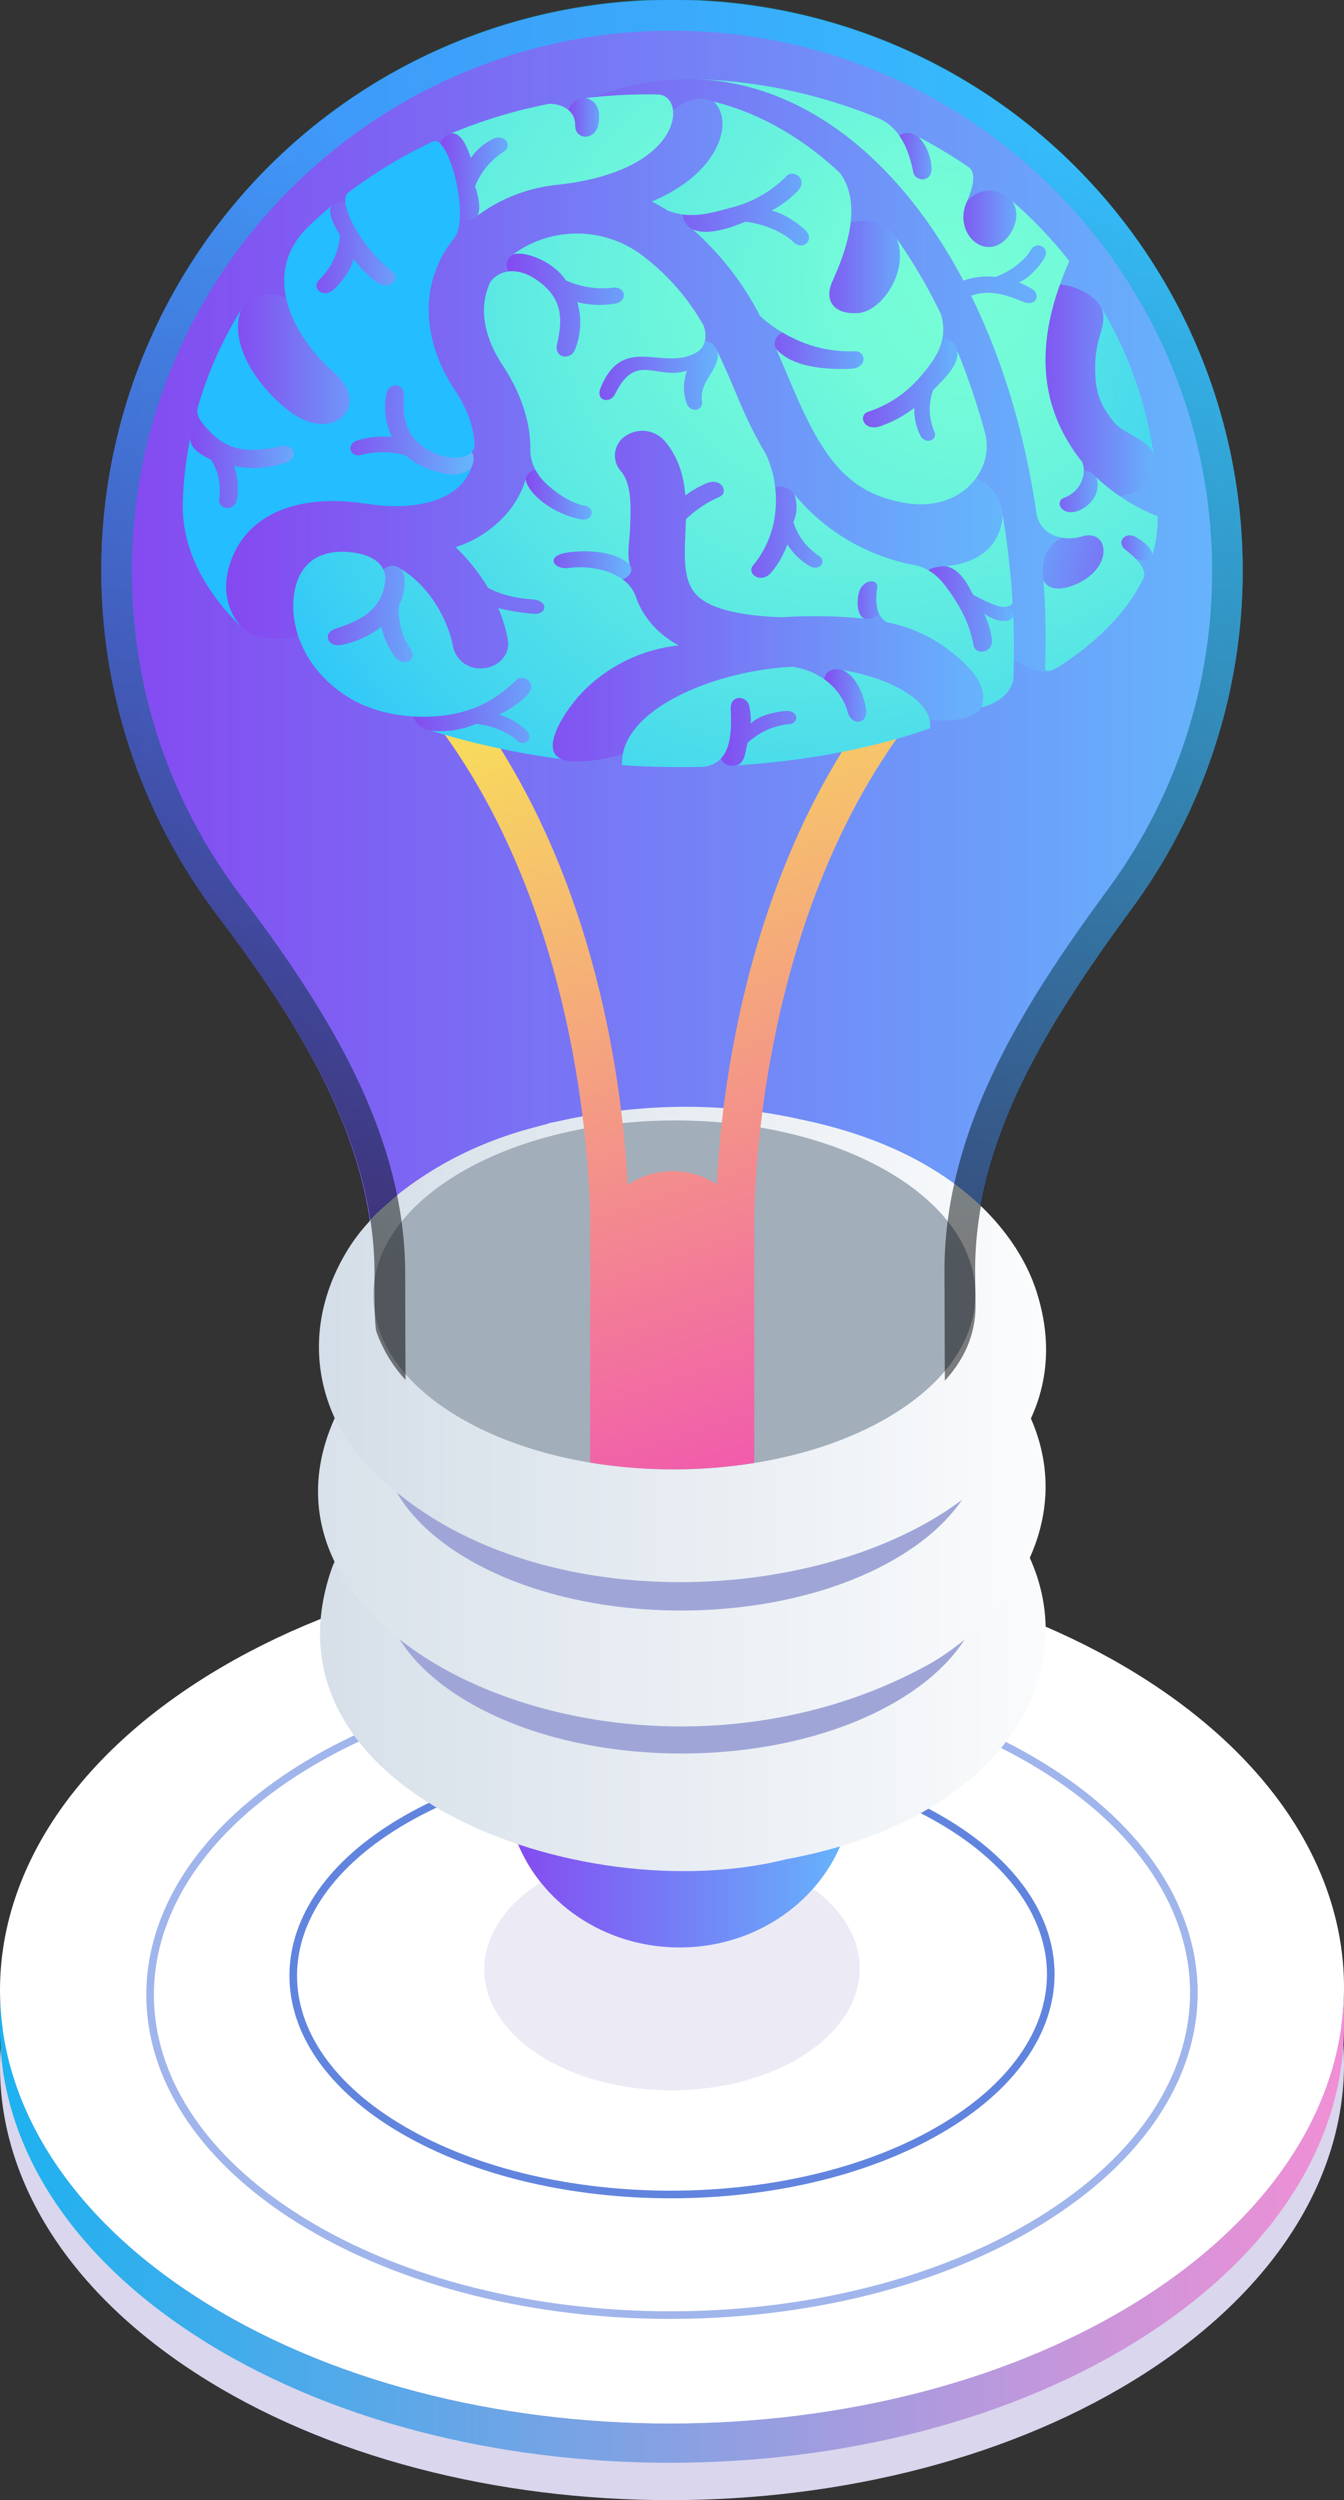 <svg xmlns="http://www.w3.org/2000/svg" xmlns:xlink="http://www.w3.org/1999/xlink" width="353.301" height="656.899" viewBox="0 0 353.301 656.899"><rect x="0" y="0" width="353.301" height="656.899" fill="#333333" stroke="none"/><defs><style>.a{fill:#d9d6ed;}.b{fill:url(#a);}.c{fill:#fff;}.d{fill:#ecebf5;}.e,.f{fill:none;stroke:#6184de;stroke-miterlimit:10;stroke-width:2px;}.f{opacity:0.6;}.g{fill:url(#b);}.h{fill:#8e8e8d;}.i{fill:url(#d);}.j{fill:#9fa6d7;}.k{fill:#a2aeba;}.l{fill:url(#g);}.m{fill:url(#i);}.n{fill:url(#l);}.o{fill:url(#n);}.p{fill:url(#af);}.q{fill:url(#ah);}.r{fill:url(#al);}.s{fill:url(#am);}.t{fill:url(#an);}.u{fill:url(#ao);}.v{fill:url(#ap);}.w{fill:url(#aq);}.x{fill:url(#ar);}.y{fill:url(#as);}.z{opacity:0.5;mix-blend-mode:screen;isolation:isolate;fill:url(#at);}</style><linearGradient id="a" x1="1" y1="0.5" x2="0" y2="0.5" gradientUnits="objectBoundingBox"><stop offset="0" stop-color="#f28fd5"/><stop offset="1" stop-color="#1cb2f0"/></linearGradient><linearGradient id="b" x1="1" y1="0.5" x2="0" y2="0.5" gradientUnits="objectBoundingBox"><stop offset="0" stop-color="#65b6fc"/><stop offset="1" stop-color="#8548f0"/></linearGradient><linearGradient id="d" x1="1" y1="0.5" x2="0" y2="0.5" gradientUnits="objectBoundingBox"><stop offset="0" stop-color="#fff"/><stop offset="1" stop-color="#d3dde7"/></linearGradient><linearGradient id="g" x1="0.506" y1="0.05" x2="0.717" y2="0.963" gradientUnits="objectBoundingBox"><stop offset="0" stop-color="#f7da5c"/><stop offset="1" stop-color="#f15dab"/></linearGradient><linearGradient id="i" x1="1" y1="0.5" x2="0" y2="0.5" xlink:href="#b"/><linearGradient id="l" x1="-0.567" y1="0.276" x2="1.646" y2="0.774" xlink:href="#b"/><linearGradient id="n" x1="1" y1="0.5" x2="0" y2="0.5" xlink:href="#b"/><linearGradient id="af" x1="1" y1="0.5" x2="-0.253" y2="0.5" xlink:href="#b"/><linearGradient id="ah" x1="1" y1="0.5" x2="-0.224" y2="0.5" xlink:href="#b"/><radialGradient id="al" cx="1.024" cy="-3.851" r="7.486" gradientTransform="matrix(-0.325, 0, 0, 1, 1.003, 0)" gradientUnits="objectBoundingBox"><stop offset="0" stop-color="#78ffd6"/><stop offset="0.187" stop-color="#71f9d9"/><stop offset="0.448" stop-color="#5febe2"/><stop offset="0.751" stop-color="#41d4f0"/><stop offset="1" stop-color="#24bdff"/></radialGradient><radialGradient id="am" cx="2.587" cy="0.287" r="1.543" gradientTransform="matrix(-1.666, 0, 0, 1, 8.285, 0)" xlink:href="#al"/><radialGradient id="an" cx="2.191" cy="1.535" r="6.185" gradientTransform="matrix(-0.546, 0, 0, 1, 2.621, 0)" xlink:href="#al"/><radialGradient id="ao" cx="0.853" cy="0.445" r="1.864" gradientTransform="matrix(-1.201, 0, 0, 1, 1.95, 0)" xlink:href="#al"/><radialGradient id="ap" cx="-0.118" cy="-2.561" r="8.194" gradientTransform="matrix(-1.365, 0, 0, 1, -0.504, 0)" xlink:href="#al"/><radialGradient id="aq" cx="0.894" cy="0.09" r="1.428" gradientTransform="matrix(-0.729, 0, 0, 1, 1.439, 0)" xlink:href="#al"/><radialGradient id="ar" cx="-2.693" cy="-0.187" r="5.142" gradientTransform="matrix(-2.495, 0, 0, 1, -14.182, 0)" xlink:href="#al"/><radialGradient id="as" cx="0.522" cy="0.341" r="1.268" gradientTransform="matrix(-1.285, 0, 0, 1, 1.199, 0)" xlink:href="#al"/><linearGradient id="at" x1="0.5" y1="0.916" x2="0.5" y2="0.086" gradientUnits="objectBoundingBox"><stop offset="0"/><stop offset="0.418" stop-color="#005768"/><stop offset="1" stop-color="#00d6ff"/></linearGradient></defs><g transform="translate(-255.735)"><g transform="translate(0)"><path class="a" d="M65.676,427.544c69.212-44.6,181.064-44.59,249.824,0,34.315,22.257,51.412,51.414,51.33,80.582-.082,29.282-17.476,58.575-52.143,80.92-69.22,44.6-181.067,44.6-249.822,0-34.379-22.3-51.481-51.522-51.335-80.753S31.068,449.841,65.676,427.544Z" transform="translate(242.206 34.397)"/><path class="b" d="M13.53,451.547C13.384,480.776,30.486,510,64.865,532.3c68.755,44.6,180.6,44.6,249.822,0,34.667-22.345,52.061-51.638,52.143-80.92v10.049c.028,29.373-17.364,58.783-52.143,81.2-69.22,44.6-181.067,44.6-249.822,0C30.486,520.33,13.384,491.1,13.53,461.875Z" transform="translate(242.206 71.002)"/><path class="c" d="M65.676,415.253c69.212-44.6,181.064-44.59,249.824,0,34.315,22.257,51.412,51.414,51.33,80.582-.082,29.282-17.476,58.575-52.143,80.92-69.22,44.6-181.067,44.6-249.822,0-34.379-22.3-51.481-51.523-51.335-80.753S31.068,437.55,65.676,415.253Z" transform="translate(242.206 26.543)"/><path class="d" d="M105.766,438.174c19.333-12.458,50.583-12.457,69.791,0,9.587,6.219,14.363,14.363,14.342,22.512-.025,8.179-4.883,16.364-14.57,22.606-19.337,12.46-50.583,12.46-69.791,0-9.6-6.228-14.383-14.394-14.342-22.56S96.1,444.4,105.766,438.174Z" transform="translate(291.838 56.592)"/><path class="e" d="M89.951,430.965c39.011-22.522,102.055-22.519,140.809,0S269.309,490,230.3,512.528s-102.055,22.524-140.807,0S50.937,453.489,89.951,430.965Z" transform="translate(272.26 47.163)"/><path class="f" d="M78.1,425.5c53.753-32.965,140.62-32.958,194.022,0s53.112,86.414-.636,119.385-140.62,32.968-194.017,0S24.346,458.469,78.1,425.5Z" transform="translate(257.589 38.666)"/><g transform="translate(282.355 0)"><path class="g" d="M179.8,132.669a149.908,149.908,0,0,1,121.129,238.39c-21.04,28.693-41.637,60.1-41.558,95.683l.087,8.187c-.875,10.783-8.29,21.445-22.3,29.822-30.463,18.207-80.559,18.7-111.9,1.119-14.756-8.277-22.714-19.09-23.832-30.116-.064-3.6-.021-7.468-.021-8.515-.02-35.305-20.162-66.286-41.447-94.462A149.894,149.894,0,0,1,179.8,132.669Z" transform="translate(-29.772 -132.669)"/><path class="h" d="M236.086,381.8c2.229-13.406-2.139-39.5-9.941-47.629S199.03,315.7,183.436,313.33s-60.858-5.432-92.893,16.092-17.172,53.808-11.129,57.924,6.925-35.436,74.273-37.541C221.036,347.724,236.086,381.8,236.086,381.8Z" transform="translate(-3.638 -18.286)"/><path class="g" d="M92.309,435.474c0,23.517,20.395,42.578,45.546,42.578s45.548-19.06,45.548-42.578S163.011,392.9,137.855,392.9,92.309,411.962,92.309,435.474Z" transform="translate(14.154 33.631)"/><path class="i" d="M64.763,401.233c.233-.464,3.886-8.215,4.407-8.215,12.085-19.6,49.707-40.96,100.81-36.421,104.08,8.887,109.844,104.185,13.935,121.876C129.429,492.1,43.207,460.089,64.763,401.233Z" transform="translate(-3.866 10.037)"/><path class="j" d="M93.728,371.83c30.462-18.207,80.556-18.708,111.9-1.129s32.055,46.595,1.583,64.813c-30.454,18.2-80.549,18.708-111.891,1.118C63.981,419.059,63.266,390.035,93.728,371.83Z" transform="translate(2.32 11.225)"/><path class="i" d="M70.051,369.464c10.962-16.74,36.734-28.39,39.97-28.39a127.066,127.066,0,0,1,18.9-5.166l.038-.018c.049,0,.118-.021.166-.021,86.983-16.651,149.216,40.024,113.017,88.851-4.64,6.315-13.752,13.694-19.923,17.126C142.646,486.159,29.05,433.973,70.051,369.464Z" transform="translate(-4.407 -4.712)"/><path class="j" d="M229.521,361.069c1.318,12.429-6.068,25.143-22.237,34.808-30.462,18.2-80.558,18.72-111.9,1.142-16.736-9.4-24.74-22.048-23.924-34.574,0,0,35.13,20.5,74.878,20.5S229.521,361.069,229.521,361.069Z" transform="translate(2.147 13.289)"/><path class="k" d="M76.034,394.4c.713-10.929-24.384-42.279,22.332-69.55,30.649-17.887,80.443-18.5,111.9-1.116,39.421,21.785,22.665,58.3,23.828,69.289,0,0-43.161,29.121-82.226,29.121S76.034,394.4,76.034,394.4Z" transform="translate(-2.424 -18.668)"/><path class="i" d="M69.165,347.2c0-.018.018-.028.018-.036a47.641,47.641,0,0,1,5.333-6.886c.67-1.341,6.589-6.255,7.664-7.233,19.047-15.015,37.746-17.657,39.963-18.767,1.98,0,30.575-8.725,65.264-.982,42.615,8.6,58.768,31.863,62.912,46.595l.02.029v.01C272,433.208,121.074,465.221,69.309,398.669,59.285,383.927,58.078,364.88,69.165,347.2Zm30.413,45.287c31.34,17.585,81.436,17.087,111.9-1.12s29.75-47.232-1.59-64.824S128.449,309.467,98,327.685,68.239,374.907,99.577,392.488Z" transform="translate(-4.09 -19.286)"/><path class="l" d="M172.472,391.375v60.592a135.5,135.5,0,0,1-43.14-.1V391.375c.026-1.06,1.911-92.76-52.961-148.276a5.039,5.039,0,1,1,7.168-7.084c46.061,46.6,54.264,114.879,55.636,142.907a21.2,21.2,0,0,1,23.46-.17c1.4-28.133,9.661-96.228,55.629-142.736a5.038,5.038,0,1,1,7.166,7.084C170.56,298.614,172.445,390.314,172.472,391.375Z" transform="translate(-0.823 -67.582)"/><g transform="translate(21.419 20.785)"><path class="g" d="M52.623,219.763a4.526,4.526,0,0,1,1.649,4.488c-.292,1.814-2.537,1.667-4.883.859s-6.65-4.493-4.689-6.55S50.379,217.86,52.623,219.763Z" transform="translate(200.636 -99.223)"/><path class="m" d="M90.654,162.984c-1.685-3.908-2.1-5.358-5.668-7.913s-6.086-.133-6.65,1.924,2.691,9.762,7.023,11.144S90.654,162.984,90.654,162.984Z" transform="translate(108.488 -139.841)"/><path class="g" d="M233.714,287.157s-1.983,9.441-5.53,11.745-4.981,3.178-9.829.7c-3.3-1.692-162.171-82.434-162.171-82.434s-2.306-5.248-.167-16.618,29.116-56.445,75.842-55.172c28.834.785,55.085,19.988,73.826,49.973.987,1.577,11.632-10.374,16.6-7.128,11.649,7.6-3.147,23.447-10.033,18.667C231.139,243.411,233.714,287.157,233.714,287.157Z" transform="translate(3.4 -145.35)"/><path class="g" d="M80.5,181.478c2.355-4.675,3.044-12.221-.244-15.476s-8.362-4.121-11.98.089c-3.706,4.316-4.4,10.759.846,12.126S80.5,181.478,80.5,181.478Z" transform="translate(137.842 -133.917)"/><path class="n" d="M60.749,235.36c-5.969-1.4-8.738,2.357-9.726-4.632s2.268-11.3,9.254-12.824,11.734,8.7,6.1,13.081Z" transform="translate(175.221 -99.082)"/><path class="g" d="M63.782,195.944c-.533-5.45.823-7.151-1.495-11.468s-10.936-8.285-17.62-5.106c3.449,2.278.57,5.738.143,9.711-.98,9.084-1.916,22.006,2.9,32.848,6.923,15.584,29.573,16.34,28.277.91C74.056,214.84,63.782,195.944,63.782,195.944Z" transform="translate(179.243 -124.345)"/><path class="o" d="M63.241,217.908c2.219-3.36,2.8-5.37.61-8.062s-4.312-1.875-6.471-.234-6.843,6.843-4.114,9.207C57.955,222.871,63.241,217.908,63.241,217.908Z" transform="translate(176.266 -105.252)"/><path class="g" d="M181.505,210.337c-1.088-2.677-2.126-3.508-1.639-6.055s4.194-4.122,8-3.39,21.267-.282,22.758,6.441-14.358,18.9-19.759,19.337-8.989-8.836-8.989-8.836Z" transform="translate(-177.894 -109.97)"/><path class="g" d="M169.15,171.357c.367-2.618-.674-3.358,1.434-5.268s6.194-1.329,10.234,3.032,13.189,13.863,10.09,18.834-24.3,3.609-24.3,3.609l-3.467-10.257Z" transform="translate(-131.493 -132.757)"/><path class="g" d="M141.911,151.458c-1.387-1.949-2.585-3.086-5.252-3.062s-5.083,1.241-4.824,6.763,7.682,7.138,9.277,3.422A12.564,12.564,0,0,0,141.911,151.458Z" transform="translate(-30.726 -143.403)"/><path class="g" d="M180.661,261.137c5.352,6.8,8.413,12.116,5.189,17.351-2.811,4.568-15.1,4.612-23.209.113-.823-.456-6.794,7.944-8.426,7.769-9.684-1.039-21.709,5.643-33,7.363-3.567.543-3.924-2.186-4.97-3.627-1.423-1.964-17.494-3.045-18.152-2.524-5.26,4.171-18.959,6.24-22.7,4.507-13.458-6.233,6.791-25.772,11.852-31.268s-2.534-31.244-3.475-45.759,13.021-30.827,26.367-9.447,40.766,36.979,52.577,40.094S180.661,261.137,180.661,261.137Z" transform="translate(24.128 -113.414)"/><path class="g" d="M140.923,219.834c2.572.18,8.761,3.819,10.087,5.679s-.523,4.089-4.675,4.465-19.342.141-18.479-5.306S135.4,219.441,140.923,219.834Z" transform="translate(-33.5 -97.864)"/><path class="g" d="M86.049,232.491c1.323,2.19,2.59,4.042,4.85,4.43,3.667.634,8.044-4.4,7.094-8.384s-7.251-6.494-9.564-3.021A14.349,14.349,0,0,0,86.049,232.491Z" transform="translate(88.274 -95.171)"/><path class="g" d="M128.928,255.8c-9.683-1.039-21.709,5.643-33,7.363-3.567.543-3.924-2.186-4.97-3.627L91,243.167l21.206,1.364Z" transform="translate(49.415 -82.84)"/><path class="g" d="M97.765,241.941c-2.334-1.083-1.065-1.278-3.457-1.788s-4.77-.275-5.011,3.908,3.144,11.56,7.5,12.232,6.44-4.012,4.481-7.958S97.765,241.941,97.765,241.941Z" transform="translate(79.077 -84.89)"/><path class="g" d="M176.427,211.973c-7.235-10.921-8.857-23.433-6.153-28.126s10.564-6.782,20.2,2.6,20.891,21.254,10.906,28.3S181.5,219.637,176.427,211.973Z" transform="translate(-154.911 -123.292)"/><path class="g" d="M96.039,196.525c10.095-2.963,14.791-16.158,9.9-23.766s-14.96-4.95-19.3.793S82.269,200.566,96.039,196.525Z" transform="translate(81.757 -130.833)"/><path class="g" d="M68.189,272.308c1.234,6.3,1.167,10.665,6.255,15.105s16.4,4.411,21.781-3.265,22.057,8.3,32.642,15.974c21.163,15.34,33.981-11.436,28.61-24.486s8.364-80.913,26.984-50.542,30.952,40.714,46.033,46.183c37.828,13.72,45.171-3.917,44-13.327-.975-7.828-6.492-11.675-17.813-11.478S221.227,207.19,214.5,191.124s-6.9-31.534-8.584-35.551-.567-3.194-7.413-6.328-13.555,4.157-19.4,11.154c-4.473,5.353-41.965-.074-52.023,15.963s-16.843,32.206-9.074,49.63-20.952,24.8-31.522,24.368S68.189,272.308,68.189,272.308Z" transform="translate(-58.937 -143.339)"/><path class="g" d="M135.286,173.581c-3.029-.452-4.87-1.459-7.4.272s-2.129,4.162,1.052,7.035,7.346,8.854,7.046,13.886,7.764,14.245,11.662,3.876,11.029-5.689,12.431-10.895,4.119-9.7-4.661-9.072S135.286,173.581,135.286,173.581Z" transform="translate(-41.078 -127.759)"/><path class="g" d="M134.755,214.866c-1.215-3.4-1.383-2.1-1.215-4.306s4.071-4.024,8.058-1.665,8.687,3.7,10.178,7.982-4.286,9.31-9.213,5.874A32.189,32.189,0,0,1,134.755,214.866Z" transform="translate(-43.368 -105.449)"/><path class="g" d="M155.09,257.1c-4.494-.239-4.853-.062-9.085-.906s-5.868-4.476-3.335-7.223,19.228-5.353,23.947-8.121,12.29.011,8.975,5.851,1.372,11.023-.344,13.035-8.069,1.095-10.577-.215S155.09,257.1,155.09,257.1Z" transform="translate(-80.839 -85.009)"/><path class="g" d="M187.255,230.473c.166-3.006.216-4.432-2.331-6.345s-4.984.069-6.6,2.523-10.329,8.3-13.362,9.654-6.21,10.547,1.108,9.916,14.225,1.952,16.179,3.347,10.519,1.857,7.254-5.515A26.182,26.182,0,0,1,187.255,230.473Z" transform="translate(-127.675 -95.496)"/><path class="g" d="M171.691,221.688c6.361.754,14.384-1.2,15.9-4.439s.138-5.183-2.681-5.545-12.568-8.246-12.857-12.947-6.409-9.554-8.2-2.885a25.926,25.926,0,0,1-9.341,13.765c-3.375,2.573-.4,8.456,5.825,7.966S171.691,221.688,171.691,221.688Z" transform="translate(-111.738 -115.152)"/><path class="g" d="M149.57,154.614c-2.306.733-3.463,2.413-2.857,5.891s2.288,10.047,2.172,13.248,5.333,5.194,7.563,2.49c1.751-2.126,9.8-16.089,9.8-16.089l-1.118-6.953-8.156.98S151.886,153.881,149.57,154.614Z" transform="translate(-79.02 -140.333)"/><path class="p" d="M108.382,178.024c-4.011-.166-6.428.574-9.249-1s-3.93-4.693.346-8.574,26.3-10.878,26.3-10.878l8.354,11.308-5.189,19.308Z" transform="translate(34.917 -137.539)"/><path class="g" d="M147.389,198.52c.128-3.614.852-5.912-.243-8.535s-2.809-3.022-6.117-2.416-18.908-1.844-23.947,3.788-4.76,18.31,2.891,13.524,13.65-4.129,13.65-4.129,5.8,11.211,11.926,5.917C148.089,204.47,147.389,198.52,147.389,198.52Z" transform="translate(-6.659 -118.528)"/><path class="q" d="M94.568,194.871c-3.571-2.119-4.112-1.31-5.578-4.253s2.2-5.837,6.553-5.165,19.616,5.081,19.616,5.081l-2.239,9.036Z" transform="translate(66.956 -119.785)"/><path class="g" d="M103.014,197.587c.823-2.6,1.891-4.517,1.354-7.3s-2.59-4.1-7.094-3.213-21.555,16.059-21.817,20.818,11.049,7.443,12.768,5.294,8.764,9.977,11.155,4.322S103.014,197.587,103.014,197.587Z" transform="translate(99.253 -118.86)"/><path class="g" d="M111.251,218.764c-.18-2.64.167-3.921-1.182-6.082s-5.422-3.237-8.279.187-8.7,16.172-5.753,20.568,17.405,3.1,17.405,3.1,10.824-4.163,6-9.625A73.414,73.414,0,0,0,111.251,218.764Z" transform="translate(50.667 -103.609)"/><path class="g" d="M89.793,238.828c1.178-.61,1.659-.792,1.777-2.277s-1.723-2.655-4.6-3.87-8.13-9.3-13.209-9.244-6.732,2.232-7.189,6.437S76.2,241.506,78.7,244.461s8.017,7.179,8.9,2.721A78.482,78.482,0,0,1,89.793,238.828Z" transform="translate(126.766 -95.449)"/><path class="r" d="M122.537,239.688c.793-.059,1.583-.093,2.373-.123,7.215,1.172,12.717,5.827,14.356,12.029.908,3.427,5.689,3.353,4.683-1.478-.634-3.052-2.265-8.071-6.138-9.711,13.407,2.244,23.92,8.464,23.065,15.32-15.533,5.409-33.05,8.625-51.1,9.736,2.575-.356,2.5-3.821,3.147-5.928a18.541,18.541,0,0,1,10.7-4.884c2.88-.116,2.68-3.275-.067-3.481-1.375-.1-7.681.8-9.8,3.363a19.309,19.309,0,0,0-.388-4.57c-.626-3.008-5.066-3.127-4.888.682.318,6.756.051,14.389-7.266,15.2-7.086.174-14.214.028-21.311-.436C79.291,250.784,103.773,241.093,122.537,239.688Z" transform="translate(35.574 -85.142)"/><g transform="translate(0 4.017)"><path class="s" d="M160.389,239.009A14.713,14.713,0,0,1,162.565,249c-.569,3.08,3.6,3.753,4.547.9a17.671,17.671,0,0,0-.661-9.266,25.764,25.764,0,0,0,13.86-.947c3.131-1.124,2.3-5.07-1.8-4.186-7.61,1.633-13.442,1.572-18.8-4.284-1.946-2.127-3.4-3.78-2.757-6.1a103.582,103.582,0,0,1,11.368-25.554c-3.38,8.877,4.155,20.036,12.3,26.405,4.139,3.237,7.205,3.583,8.864,3.649a7.589,7.589,0,0,0,5.663-2.108c2.693-2.67,2.219-7.328-2.382-11.352C182.619,207.27,173,190.785,185.737,178q3.044-2.94,6.317-5.665c-1.329,2.311,1.878,6.881,2.268,7.771a18.386,18.386,0,0,1-5.271,11.431c-2.485,2.159.464,4.92,3.111,3.147,1.142-.765,4.94-4.852,5.727-8.441a28.55,28.55,0,0,0,5.858,5.971c3.647,2.706,6.576-.9,4.389-2.6-9.025-7.018-14.45-18.633-11.739-20.734a123.728,123.728,0,0,1,22.486-13.543c4.148-1.41,9.59,19.949,5.484,25.4-8.954,11.057-9.1,26.025.18,40.063,3.231,4.883,4.958,9.828,5.138,14.245-.01,3.612-5.946,4.555-11.085,1.972-6.815-3.421-7.869-8.223-7.507-14.774.188-3.531-3.929-3.542-4.53-.769a17.891,17.891,0,0,0,1.408,11.59,21.98,21.98,0,0,0-9.472,1.024c-2.718,1.269-1.331,4.589,1.682,3.6a21.891,21.891,0,0,1,11.467.229,17.533,17.533,0,0,0,5.488,3.342c5.932,2.291,9.452,2.123,11.683-.162a12.666,12.666,0,0,1-1.8,3.362c-4.065,5.371-12.645,7.654-23.76,6.405-.939-.161-1.883-.289-2.844-.379-14.034-2.121-28.667.933-34.232,13.7-3,6.881-2.318,13.722,2.29,18.89-10.8-10.5-15.95-22-15.478-33.283h0a101.643,101.643,0,0,1,1.942-16.479C154.944,235.873,156.98,237.332,160.389,239.009Z" transform="translate(-152.962 -143.024)"/><path class="t" d="M127.41,171.925a19.234,19.234,0,0,1,7.243-8.875c2.917-1.662.634-4.893-2.357-3.639a15.239,15.239,0,0,0-5.981,5.081c-1.119-3.168-2.541-6.725-5.2-6.427a131.419,131.419,0,0,1,25.9-7.81c3.145.1,6.692,1.583,6.709,5.622.011,4.162,5.458,4.081,6.151-.42.567-3.673-.5-5.935-3.376-6.681a137.256,137.256,0,0,1,19.036-.949c7.454.248,7.235,20.087-26.526,23.73a42.436,42.436,0,0,0-21.016,8.136C129.111,178.094,128.2,174.191,127.41,171.925Z" transform="translate(-50.566 -147.801)"/></g><path class="u" d="M95.45,180.528c5.448.564,10.482,3.213,12.558,5.288,2.342,2.337,5.461-.193,3.549-2.662-.824-1.065-5.274-4.676-9.238-5.553a28.742,28.742,0,0,0,6.735-5.007c3.073-3.157-.867-5.971-2.791-4.073A30.941,30.941,0,0,1,91.5,176.863c-5.483,1.516-10.516,2.977-16.417.769a45.85,45.85,0,0,0-4.266-2.424c17.525-7.238,21.9-20.873,16.282-26.254,12.045,2.986,23.256,9.479,33.23,18.772,5.92,8.266,1.731,20.119-2.047,28.524-2.239,4.984.421,8.723,6.794,8.264s13.452-11.242,10.151-19.541a142.73,142.73,0,0,1,11.65,19.91c1.729,6.271-.6,10.741-5.292,16.153a30.315,30.315,0,0,1-13.925,9.428c-2.657.944-1.124,5.247,3.254,3.788a31.055,31.055,0,0,0,8.928-4.838,14.936,14.936,0,0,0,1.744,7.581c1.465,2.121,4.645.824,3.432-1.549a14.748,14.748,0,0,1-.22-10.685c2.9-2.988,6.856-6.527,6.353-10.285a187.524,187.524,0,0,1,7.392,21.96c2.247,9.559-6.532,20.427-21.093,17.977-15.55-2.608-22.066-12.432-30.208-31.789-1.2-2.854-2.436-5.783-3.767-8.741,4.042,4.712,12.473,5.548,19.541,5.274,4.681-.184,4.139-4.661,1.274-4.607a33.844,33.844,0,0,1-17.061-3.819,34.241,34.241,0,0,1-7.946-5.442,77.166,77.166,0,0,0-17.7-22.755C86.287,184.661,94.453,180.839,95.45,180.528Z" transform="translate(52.47 -143.047)"/><g transform="translate(29.049 40.574)"><path class="v" d="M73.951,236.2c-1.346-2.439-3.317-6.85-7.282-7.546,7.566-.692,14.353-4.421,15.027-13.376A223.446,223.446,0,0,1,84.3,238.237C82.809,240.978,77.556,238,73.951,236.2Z" transform="translate(104.812 -141.238)"/><path class="w" d="M67.782,260.779c2.29-5.525,7.61-7.944,14.976-6.776,6.966,1.108,8.108,5.115,7.923,7.013-.742,7.5-5.542,10.439-12.885,12.845-3.953,1.295-2.146,4.974,1.159,4.36a24.411,24.411,0,0,0,10.724-4.852,19.017,19.017,0,0,0,3.911,8.425c2.257,2.219,5.689.044,3.67-2.527a18.1,18.1,0,0,1-3.036-11.3c1.149-2.168,2.6-7.661.439-9.8,7.626,4.535,12.611,13.648,13.811,20.547a7.188,7.188,0,0,0,6.963,5.633,7.942,7.942,0,0,0,1.375-.061c3.978-.516,6.7-3.852,6.068-7.445a37.939,37.939,0,0,0-2.527-8.346,54.45,54.45,0,0,0,9.452,1.536c3.37.159,3.9-3.542-.58-3.814-3.739-.226-8.435-1.213-11.591-3.063a49.288,49.288,0,0,0-8.512-10.647A29.648,29.648,0,0,0,123.549,242.5a25.38,25.38,0,0,0,4.039-7.856c.113,2.778,5.738,8.766,14.433,10.549,3.263.669,4-3.127,1.1-3.575-2.214-.343-5.591-1.873-9.133-4.871-2.577-2.173-5.281-5.424-5.2-10.024.049-7.018-2.391-14.606-7.292-22.016-5.193-7.853-6.22-15.551-3.211-21.893,2.431-3.237,7.2-4.014,12.229-.487,6.65,4.66,6.889,9.918,5.3,16.83-.857,3.724,3.535,4.353,4.691,1.5a19.144,19.144,0,0,0,.639-12.527,23.938,23.938,0,0,0,10.288.321c3.132-.939,2.265-4.676-1.134-4.076a23.6,23.6,0,0,1-12.173-1.95c-3.354-5.183-11.1-7.884-13.907-6.794.051-.039.1-.079.146-.115a28.432,28.432,0,0,1,34.276.68A59.616,59.616,0,0,1,174.2,194.063c.515.875,1.837,5.422-2.075,7.487-8.667,4.62-19.021-5.224-24.864,9.121-1.421,3.48,2.522,4.209,3.778,1.66,5.556-11.291,10.769-3.611,18.941-6.2a12.922,12.922,0,0,0-.2,8.367c1.006,2.913,4.565,2.329,4.121-.477-.82-5.13,5.219-8.657,4-13.039,2.037,4.168,3.826,8.426,5.6,12.642a116.58,116.58,0,0,0,7.338,14.7,29.044,29.044,0,0,1,2.4,14.291,25.947,25.947,0,0,1-5.969,14.787c-1.651,2.1,2.208,5,4.986,1.626a25.6,25.6,0,0,0,4.112-7.225,17.122,17.122,0,0,0,6.148,5.842c2.495,1.087,4.37-1.564,1.936-2.986a16.624,16.624,0,0,1-6.52-8.736,9.6,9.6,0,0,0,.225-7.325,53.888,53.888,0,0,0,29.032,18.079c.769.184,1.557.339,2.357.475,4.411.9,6.781,3.4,8.784,6.119,4.137,5.632,6.086,10.136,6.977,15.069.465,2.557,5.437,2.221,4.778-1.975a24.184,24.184,0,0,0-1.991-6.355c2.049,1.423,6.361,3.188,7.663.618.208,5.2.221,10.572.015,16.361,0,0-.239,5.5-8.372,7.61,2.324-6.405-5-12.37-9.385-15.659a39.388,39.388,0,0,0-15.519-6.694c-2.5-1.447-3.178-4.545-2.513-9.108.374-2.56-4.071-2.264-4.914,1.683-.465,2.172-.413,5.651,1.524,6.455a133.272,133.272,0,0,0-21.645-.349c-11.257-.375-18.747-2.259-22.25-5.645-3.68-3.562-3.431-9.577-3.145-16.541.051-1.167.1-2.354.126-3.557a30.122,30.122,0,0,1,8.839-5.894c2.536-1.174.547-5.325-3.647-3.485a28.293,28.293,0,0,0-5.33,3.1c-.413-4.994-1.755-9.975-5.46-14.338a7.861,7.861,0,0,0-10.228-1.3,6.135,6.135,0,0,0-1.31,9.208c2.937,3.458,2.7,9.356,2.437,15.594-.121,2.947-.833,6.351-.051,9.1-3.929-3.948-12.46-3.935-16.867-3.162-5.327.933-3.08,4.48.77,3.978,7.1-.918,15.914,1.433,17.848,7.985a22.106,22.106,0,0,0,5.412,8.207,26.617,26.617,0,0,0,5.683,4.148,41.443,41.443,0,0,0-24.545,11.531c-5.137,5.061-12.244,15.838-6.282,18.338a210.54,210.54,0,0,1-34.363-7.487,23.463,23.463,0,0,0,11.913-1.757c4.588.37,8.887,2.544,10.657,4.263,1.977,1.918,4.53-.216,2.909-2.247a18.081,18.081,0,0,0-7.443-4.44,29.338,29.338,0,0,0,7.146-4.935c3.181-3.065-.657-5.987-2.65-4.148-3.839,3.54-7.915,6.815-15.073,8.571-6.72,1.649-17.764,1.846-27.262-2.995C67.126,284.437,64.322,269.122,67.782,260.779Z" transform="translate(-66.464 -170.105)"/></g><path class="x" d="M49.114,212.167c-4.083-4.883-5.281-8.746-5.029-15.886.251-7.007,3.275-9.956,1.646-14.245a104.84,104.84,0,0,1,13.7,38.364C57.6,216.353,51.551,215.081,49.114,212.167Z" transform="translate(195.8 -121.906)"/><path class="y" d="M44.434,145.407a135.953,135.953,0,0,1,46.3,10.077c5.81,2.36,8.218,8.161,9.459,14.32.51,2.55,5.1,2.862,4.789-1.36a12.874,12.874,0,0,0-3.357-7.874,127.757,127.757,0,0,1,13.412,8.11c1.852,1.868.513,5.95-.769,8.833-3.7,8.346,4.816,15.9,10.513,9.641,1.573-1.729,3.862-5.927,1.467-9.729a118.734,118.734,0,0,1,14.974,15.746c-9.723,21.812-7.276,37.662,1.467,50.23.574.823,1.174,1.611,1.793,2.382,1.341,2.27.359,7.707-4.619,9.551-2.642.975-.649,5.052,3.662,3.437,3.372-1.259,6.2-5.009,4.742-8.838A50.09,50.09,0,0,0,164.437,260.2c-.01.674-.02,1.344-.043,2.019h0a34.587,34.587,0,0,1-1.334,8.149c-.207-2.293-3.4-4.1-4.155-4.589-2.706-1.765-5.563,1.006-3.009,3.157,1.659,1.395,6.092,4.642,4.779,7.59-3.919,8.043-10.9,15.664-20.94,22.366-1.6,1.069-5.038,3.132-4.925,1.095a190.979,190.979,0,0,0-.413-23c1.734,3.649,6.877,1.906,9.133.823,9.469-4.543,7.979-14.37,1.011-12.317-5.465,1.61-11.221-.684-12-6.217-3.067-21.093-8.99-40.45-17.13-57,4.353-1.611,8.58-.58,13.561,1.541,3.472,1.48,4.93-1.873,2.362-3.4a22.449,22.449,0,0,0-3.39-1.641c3.367-1.413,6.484-5.72,6.935-6.856,1-2.539-2.406-4.125-3.822-1.614-1.224,2.172-4.77,5.392-9.231,7.007a19.417,19.417,0,0,0-8.461.964c-16.612-31.414-41.5-51.741-69.955-52.908Z" transform="translate(91.848 -145.34)"/></g><path class="z" d="M29.772,282.7a150.029,150.029,0,1,1,271.159,88.361c-21.04,28.693-41.522,60.061-41.445,95.643l.1,9.156c0,7.463-2.967,14-8.067,19.577l-.09-28.718c-.085-38.432,22.152-71.99,43-100.426A140.373,140.373,0,0,0,321.77,282.7c0-78.279-63.688-141.966-141.968-141.966S37.836,204.418,37.836,282.7A140.24,140.24,0,0,0,66.39,367.917c22.466,29.737,43.256,62.371,43.279,99.451,0,0,.031,18.9.1,27.872a36.932,36.932,0,0,1-7.664-12.668c-.618-1.814-.5-13.278-.5-15.2-.02-35.305-20.364-66.414-41.648-94.59A148.825,148.825,0,0,1,29.772,282.7Z" transform="translate(-29.772 -132.669)"/></g></g></g></svg>